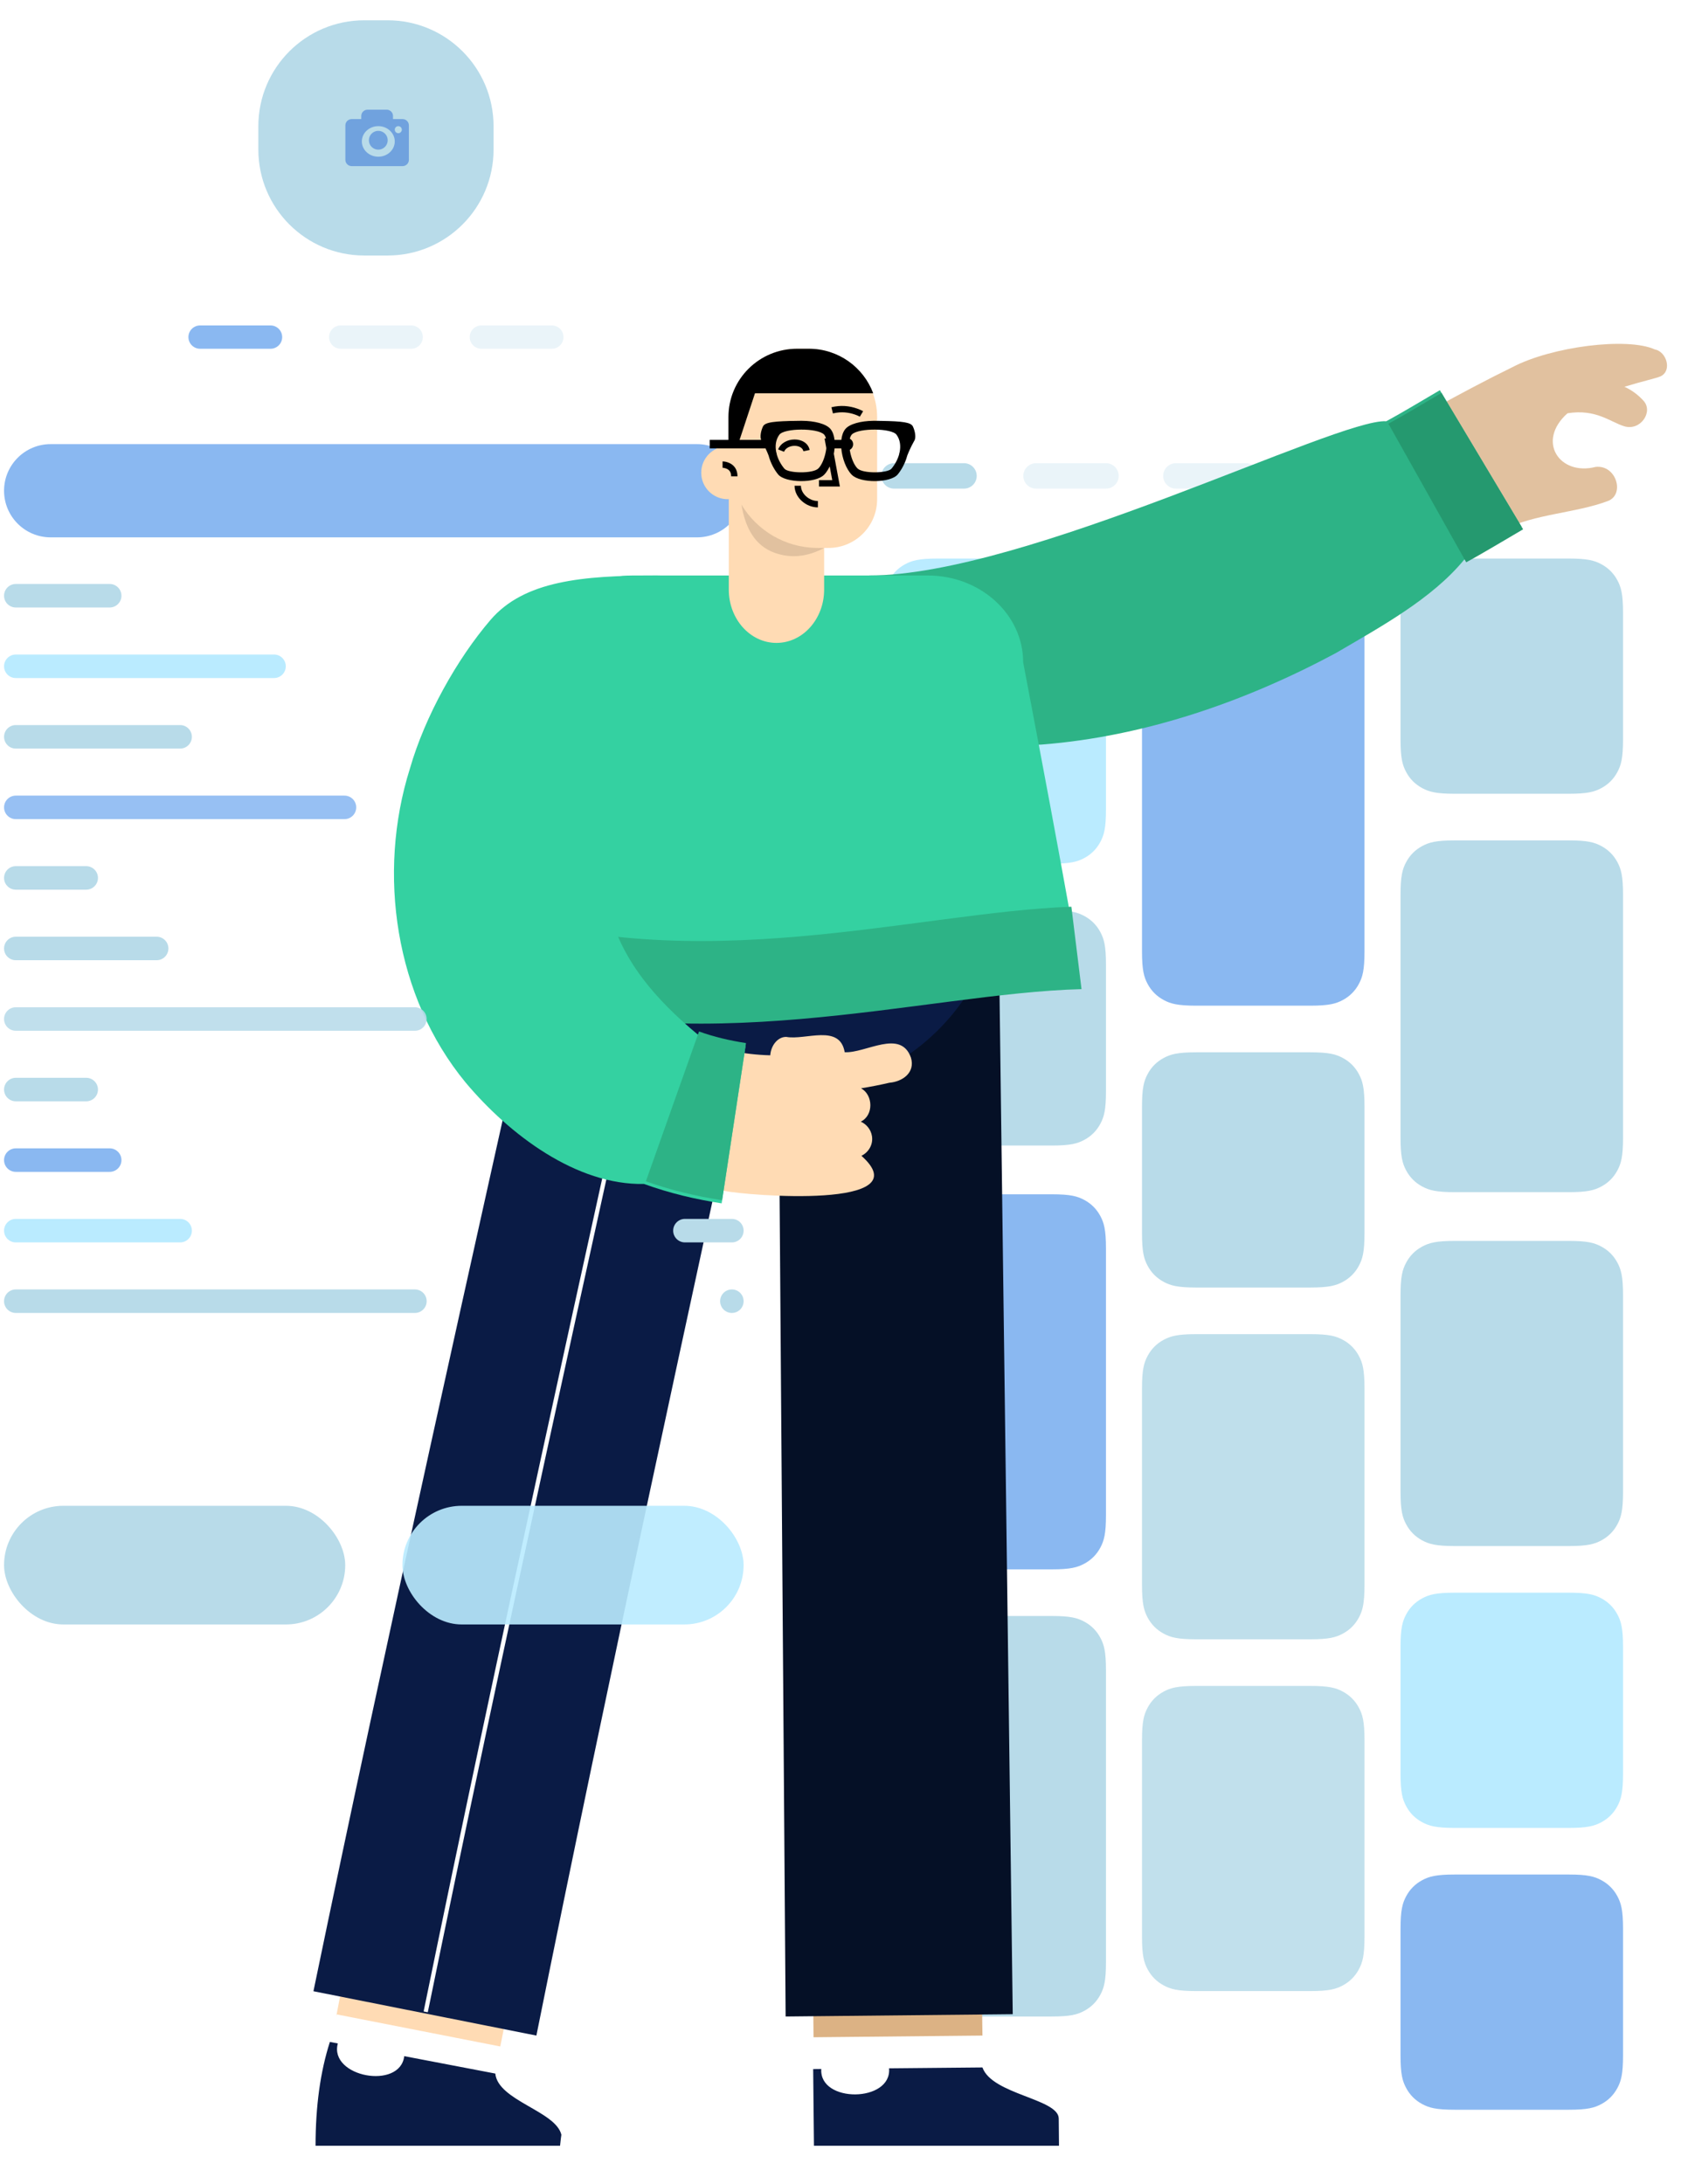 <svg viewBox="29.087 26.425 793.269 1030.575" xmlns="http://www.w3.org/2000/svg" overflow="visible" xmlns:xlink="http://www.w3.org/1999/xlink" width="793.269px" height="1030.575px"><g id="Master/Comps/User Interface" stroke="none" stroke-width="1" fill="none" fill-rule="evenodd"><g id="UI" transform="translate(31, 36)"><g id="Cards" transform="translate(414, 209)"><g id="Group"><g id="Group-7"><path d="M26.639,45 L80.361,45 C89.276,45 92.509,45.928 95.768,47.671 C99.028,49.414 101.586,51.972 103.329,55.232 C105.072,58.491 106,61.724 106,70.639 L106,163.361 C106,172.276 105.072,175.509 103.329,178.768 C101.586,182.028 99.028,184.586 95.768,186.329 C92.509,188.072 89.276,189 80.361,189 L26.639,189 C17.724,189 14.491,188.072 11.232,186.329 C7.972,184.586 5.414,182.028 3.671,178.768 C1.928,175.509 1,172.276 1,163.361 L1,70.639 C1,61.724 1.928,58.491 3.671,55.232 C5.414,51.972 7.972,49.414 11.232,47.671 C14.491,45.928 17.724,45 26.639,45 Z" id="Rectangle-2" fill="#BAEBFF"/><path d="M26.639,544 L80.361,544 C89.276,544 92.509,544.928 95.768,546.671 C99.028,548.414 101.586,550.972 103.329,554.232 C105.072,557.491 106,560.724 106,569.639 L106,707.361 C106,716.276 105.072,719.509 103.329,722.768 C101.586,726.028 99.028,728.586 95.768,730.329 C92.509,732.072 89.276,733 80.361,733 L26.639,733 C17.724,733 14.491,732.072 11.232,730.329 C7.972,728.586 5.414,726.028 3.671,722.768 C1.928,719.509 1,716.276 1,707.361 L1,569.639 C1,560.724 1.928,557.491 3.671,554.232 C5.414,550.972 7.972,548.414 11.232,546.671 C14.491,544.928 17.724,544 26.639,544 Z" id="Rectangle-2-Copy-9" fill="#B8DBE9"/><path d="M270.639,367 L324.361,367 C333.276,367 336.509,367.928 339.768,369.671 C343.028,371.414 345.586,373.972 347.329,377.232 C349.072,380.491 350,383.724 350,392.639 L350,485.361 C350,494.276 349.072,497.509 347.329,500.768 C345.586,504.028 343.028,506.586 339.768,508.329 C336.509,510.072 333.276,511 324.361,511 L270.639,511 C261.724,511 258.491,510.072 255.232,508.329 C251.972,506.586 249.414,504.028 247.671,500.768 C245.928,497.509 245,494.276 245,485.361 L245,392.639 C245,383.724 245.928,380.491 247.671,377.232 C249.414,373.972 251.972,371.414 255.232,369.671 C258.491,367.928 261.724,367 270.639,367 Z" id="Rectangle-2-Copy-8" fill="#B8DBE9"/><path d="M148.639,45 L202.361,45 C211.276,45 214.509,45.928 217.768,47.671 C221.028,49.414 223.586,51.972 225.329,55.232 C227.072,58.491 228,61.724 228,70.639 L228,230.361 C228,239.276 227.072,242.509 225.329,245.768 C223.586,249.028 221.028,251.586 217.768,253.329 C214.509,255.072 211.276,256 202.361,256 L148.639,256 C139.724,256 136.491,255.072 133.232,253.329 C129.972,251.586 127.414,249.028 125.671,245.768 C123.928,242.509 123,239.276 123,230.361 L123,70.639 C123,61.724 123.928,58.491 125.671,55.232 C127.414,51.972 129.972,49.414 133.232,47.671 C136.491,45.928 139.724,45 148.639,45 Z" id="Rectangle-2-Copy" fill="#8AB8F1"/><path d="M270.639,178 L324.361,178 C333.276,178 336.509,178.928 339.768,180.671 C343.028,182.414 345.586,184.972 347.329,188.232 C349.072,191.491 350,194.724 350,203.639 L350,318.361 C350,327.276 349.072,330.509 347.329,333.768 C345.586,337.028 343.028,339.586 339.768,341.329 C336.509,343.072 333.276,344 324.361,344 L270.639,344 C261.724,344 258.491,343.072 255.232,341.329 C251.972,339.586 249.414,337.028 247.671,333.768 C245.928,330.509 245,327.276 245,318.361 L245,203.639 C245,194.724 245.928,191.491 247.671,188.232 C249.414,184.972 251.972,182.414 255.232,180.671 C258.491,178.928 261.724,178 270.639,178 Z" id="Rectangle-2-Copy-4" fill="#B8DBE9"/><path d="M148.639,278 L202.361,278 C211.276,278 214.509,278.928 217.768,280.671 C221.028,282.414 223.586,284.972 225.329,288.232 C227.072,291.491 228,294.724 228,303.639 L228,363.361 C228,372.276 227.072,375.509 225.329,378.768 C223.586,382.028 221.028,384.586 217.768,386.329 C214.509,388.072 211.276,389 202.361,389 L148.639,389 C139.724,389 136.491,388.072 133.232,386.329 C129.972,384.586 127.414,382.028 125.671,378.768 C123.928,375.509 123,372.276 123,363.361 L123,303.639 C123,294.724 123.928,291.491 125.671,288.232 C127.414,284.972 129.972,282.414 133.232,280.671 C136.491,278.928 139.724,278 148.639,278 Z" id="Rectangle-2-Copy-5" fill="#B8DBE9"/><path d="M270.639,45 L324.361,45 C333.276,45 336.509,45.928 339.768,47.671 C343.028,49.414 345.586,51.972 347.329,55.232 C349.072,58.491 350,61.724 350,70.639 L350,130.361 C350,139.276 349.072,142.509 347.329,145.768 C345.586,149.028 343.028,151.586 339.768,153.329 C336.509,155.072 333.276,156 324.361,156 L270.639,156 C261.724,156 258.491,155.072 255.232,153.329 C251.972,151.586 249.414,149.028 247.671,145.768 C245.928,142.509 245,139.276 245,130.361 L245,70.639 C245,61.724 245.928,58.491 247.671,55.232 C249.414,51.972 251.972,49.414 255.232,47.671 C258.491,45.928 261.724,45 270.639,45 Z" id="Rectangle-2-Copy-2" fill="#B8DBE9"/><path d="M26.639,345 L80.361,345 C89.276,345 92.509,345.928 95.768,347.671 C99.028,349.414 101.586,351.972 103.329,355.232 C105.072,358.491 106,361.724 106,370.639 L106,496.361 C106,505.276 105.072,508.509 103.329,511.768 C101.586,515.028 99.028,517.586 95.768,519.329 C92.509,521.072 89.276,522 80.361,522 L26.639,522 C17.724,522 14.491,521.072 11.232,519.329 C7.972,517.586 5.414,515.028 3.671,511.768 C1.928,508.509 1,505.276 1,496.361 L1,370.639 C1,361.724 1.928,358.491 3.671,355.232 C5.414,351.972 7.972,349.414 11.232,347.671 C14.491,345.928 17.724,345 26.639,345 Z" id="Rectangle-2-Copy-6" fill="#8AB8F1"/><path d="M26.639,211 L80.361,211 C89.276,211 92.509,211.928 95.768,213.671 C99.028,215.414 101.586,217.972 103.329,221.232 C105.072,224.491 106,227.724 106,236.639 L106,296.361 C106,305.276 105.072,308.509 103.329,311.768 C101.586,315.028 99.028,317.586 95.768,319.329 C92.509,321.072 89.276,322 80.361,322 L26.639,322 C17.724,322 14.491,321.072 11.232,319.329 C7.972,317.586 5.414,315.028 3.671,311.768 C1.928,308.509 1,305.276 1,296.361 L1,236.639 C1,227.724 1.928,224.491 3.671,221.232 C5.414,217.972 7.972,215.414 11.232,213.671 C14.491,211.928 17.724,211 26.639,211 Z" id="Rectangle-2-Copy-3" fill="#B8DBE9"/><path d="M270.639,666 L324.361,666 C333.276,666 336.509,666.928 339.768,668.671 C343.028,670.414 345.586,672.972 347.329,676.232 C349.072,679.491 350,682.724 350,691.639 L350,751.361 C350,760.276 349.072,763.509 347.329,766.768 C345.586,770.028 343.028,772.586 339.768,774.329 C336.509,776.072 333.276,777 324.361,777 L270.639,777 C261.724,777 258.491,776.072 255.232,774.329 C251.972,772.586 249.414,770.028 247.671,766.768 C245.928,763.509 245,760.276 245,751.361 L245,691.639 C245,682.724 245.928,679.491 247.671,676.232 C249.414,672.972 251.972,670.414 255.232,668.671 C258.491,666.928 261.724,666 270.639,666 Z" id="Rectangle-2-Copy-12" fill="#8AB8F1"/><path d="M6,0 L39,0 C42.314,-6.08718376e-16 45,2.686 45,6 C45,9.314 42.314,12 39,12 L6,12 C2.686,12 4.05812251e-16,9.314 0,6 C-4.05812251e-16,2.686 2.686,6.08718376e-16 6,0 Z" id="Rectangle" fill="#B8DBE9"/><path d="M73,0 L106,0 C109.314,-6.08718376e-16 112,2.686 112,6 C112,9.314 109.314,12 106,12 L73,12 C69.686,12 67,9.314 67,6 C67,2.686 69.686,6.08718376e-16 73,0 Z" id="Rectangle-Copy" fill="#B8DBE9" opacity=".3"/><path d="M139,0 L172,0 C175.314,-6.08718376e-16 178,2.686 178,6 C178,9.314 175.314,12 172,12 L139,12 C135.686,12 133,9.314 133,6 C133,2.686 135.686,6.08718376e-16 139,0 Z" id="Rectangle-Copy-2" fill="#B8DBE9" opacity=".3"/><path d="M206,0 L239,0 C242.314,-6.08718376e-16 245,2.686 245,6 C245,9.314 242.314,12 239,12 L206,12 C202.686,12 200,9.314 200,6 C200,2.686 202.686,6.08718376e-16 206,0 Z" id="Rectangle-Copy-3" fill="#B8DBE9" opacity=".3"/><path d="M272,0 L305,0 C308.314,-6.08718376e-16 311,2.686 311,6 C311,9.314 308.314,12 305,12 L272,12 C268.686,12 266,9.314 266,6 C266,2.686 268.686,6.08718376e-16 272,0 Z" id="Rectangle-Copy-4" fill="#B8DBE9" opacity=".3"/></g></g></g><g id="Profile"><g id="Group-6"><path d="M170,0 L181,0 C208.614,-5.07265313e-15 231,22.386 231,50 L231,61 C231,88.614 208.614,111 181,111 L170,111 C142.386,111 120,88.614 120,61 L120,50 C120,22.386 142.386,5.07265313e-15 170,0 Z" id="Rectangle" fill="#B8DBE9"/><path d="M171.56,42.18 C169.904,42.18 168.562,43.505 168.562,45.14 L168.562,46.62 L164.067,46.62 C162.411,46.62 161.07,47.945 161.07,49.58 L161.07,65.86 C161.07,67.495 162.411,68.82 164.067,68.82 L188.043,68.82 C189.699,68.82 191.04,67.495 191.04,65.86 L191.04,49.58 C191.04,47.945 189.699,46.62 188.043,46.62 L183.548,46.62 L183.548,45.14 C183.548,43.505 182.206,42.18 180.55,42.18 L171.56,42.18 Z M176.61,49.95 C180.894,49.95 184.38,53.187 184.38,57.165 C184.38,61.143 180.894,64.38 176.61,64.38 C172.326,64.38 168.84,61.143 168.84,57.165 C168.84,53.187 172.326,49.95 176.61,49.95 Z M186.045,49.95 C186.964,49.95 187.71,50.696 187.71,51.615 C187.71,52.534 186.964,53.28 186.045,53.28 C185.126,53.28 184.38,52.534 184.38,51.615 C184.38,50.696 185.126,49.95 186.045,49.95 Z M176.61,52.17 C174.158,52.17 172.17,54.158 172.17,56.61 C172.17,59.062 174.158,61.05 176.61,61.05 C179.062,61.05 181.05,59.062 181.05,56.61 C181.05,54.158 179.062,52.17 176.61,52.17 Z" id="Shape" fill="#70A2DE" fill-rule="nonzero"/><path d="M92.5,144 L125.75,144 C128.788,144 131.25,146.462 131.25,149.5 C131.25,152.538 128.788,155 125.75,155 L92.5,155 C89.462,155 87,152.538 87,149.5 C87,146.462 89.462,144 92.5,144 Z" id="Rectangle" fill="#8AB8F1"/><path d="M158.875,144 L192.125,144 C195.163,144 197.625,146.462 197.625,149.5 C197.625,152.538 195.163,155 192.125,155 L158.875,155 C155.837,155 153.375,152.538 153.375,149.5 C153.375,146.462 155.837,144 158.875,144 Z" id="Rectangle-Copy" fill="#B8DBE9" opacity=".3"/><path d="M225.25,144 L258.5,144 C261.538,144 264,146.462 264,149.5 C264,152.538 261.538,155 258.5,155 L225.25,155 C222.212,155 219.75,152.538 219.75,149.5 C219.75,146.462 222.212,144 225.25,144 Z" id="Rectangle-Copy-2" fill="#B8DBE9" opacity=".3"/><path d="M321.31,266 L343.452,266 C346.516,266 349,268.484 349,271.548 C349,274.613 346.516,277.097 343.452,277.097 L321.31,277.097 C318.246,277.097 315.762,274.613 315.762,271.548 C315.762,268.484 318.246,266 321.31,266 Z" id="Rectangle" fill="#B8DBE9"/><path d="M310.231,299.29 L343.452,299.29 C346.516,299.29 349,301.774 349,304.839 C349,307.903 346.516,310.387 343.452,310.387 L310.231,310.387 C307.167,310.387 304.683,307.903 304.683,304.839 C304.683,301.774 307.167,299.29 310.231,299.29 Z" id="Rectangle" fill="#B8DBE9"/><path d="M332.39,332.581 L343.452,332.581 C346.516,332.581 349,335.065 349,338.129 C349,341.193 346.516,343.677 343.452,343.677 L332.39,343.677 C329.325,343.677 326.841,341.193 326.841,338.129 C326.841,335.065 329.325,332.581 332.39,332.581 Z" id="Rectangle" fill="#B8DBE9"/><path d="M343.46,365.871 C346.52,365.871 349,368.351 349,371.411 L349,371.428 C349,374.488 346.52,376.968 343.46,376.968 C340.401,376.968 337.921,374.488 337.921,371.428 L337.921,371.411 C337.921,368.351 340.401,365.871 343.46,365.871 Z" id="Rectangle" fill="#B8DBE9"/><path d="M321.31,399.161 L343.452,399.161 C346.516,399.161 349,401.645 349,404.71 C349,407.774 346.516,410.258 343.452,410.258 L321.31,410.258 C318.246,410.258 315.762,407.774 315.762,404.71 C315.762,401.645 318.246,399.161 321.31,399.161 Z" id="Rectangle" fill="#B8DBE9"/><path d="M332.39,432.452 L343.452,432.452 C346.516,432.452 349,434.936 349,438 C349,441.064 346.516,443.548 343.452,443.548 L332.39,443.548 C329.325,443.548 326.841,441.064 326.841,438 C326.841,434.936 329.325,432.452 332.39,432.452 Z" id="Rectangle" fill="#B8DBE9"/><path d="M343.46,465.742 C346.52,465.742 349,468.222 349,471.282 L349,471.299 C349,474.359 346.52,476.839 343.46,476.839 C340.401,476.839 337.921,474.359 337.921,471.299 L337.921,471.282 C337.921,468.222 340.401,465.742 343.46,465.742 Z" id="Rectangle" fill="#8AB8F1"/><path d="M5.548,598.903 L193.88,598.903 C196.944,598.903 199.429,601.387 199.429,604.452 C199.429,607.516 196.944,610 193.88,610 L5.548,610 C2.484,610 3.75267243e-16,607.516 0,604.452 C-3.75267243e-16,601.387 2.484,598.903 5.548,598.903 Z" id="Rectangle" fill="#B8DBE9"/><path d="M332.39,499.032 L343.452,499.032 C346.516,499.032 349,501.516 349,504.581 C349,507.645 346.516,510.129 343.452,510.129 L332.39,510.129 C329.325,510.129 326.841,507.645 326.841,504.581 C326.841,501.516 329.325,499.032 332.39,499.032 Z" id="Rectangle" fill="#8AB8F1"/><path d="M321.31,532.323 L343.452,532.323 C346.516,532.323 349,534.807 349,537.871 C349,540.935 346.516,543.419 343.452,543.419 L321.31,543.419 C318.246,543.419 315.762,540.935 315.762,537.871 C315.762,534.807 318.246,532.323 321.31,532.323 Z" id="Rectangle" fill="#B8DBE9"/><path d="M5.548,565.613 L83.087,565.613 C86.151,565.613 88.635,568.097 88.635,571.161 C88.635,574.226 86.151,576.71 83.087,576.71 L5.548,576.71 C2.484,576.71 3.75267243e-16,574.226 0,571.161 C-3.75267243e-16,568.097 2.484,565.613 5.548,565.613 Z" id="Rectangle" fill="#BAEBFF"/><path d="M5.548,532.323 L49.848,532.323 C52.913,532.323 55.397,534.807 55.397,537.871 C55.397,540.935 52.913,543.419 49.848,543.419 L5.548,543.419 C2.484,543.419 3.75267243e-16,540.935 0,537.871 C-3.75267243e-16,534.807 2.484,532.323 5.548,532.323 Z" id="Rectangle" fill="#8AB8F1"/><path d="M5.548,499.032 L38.769,499.032 C41.833,499.032 44.317,501.516 44.317,504.581 C44.317,507.645 41.833,510.129 38.769,510.129 L5.548,510.129 C2.484,510.129 3.75267243e-16,507.645 0,504.581 C-3.75267243e-16,501.516 2.484,499.032 5.548,499.032 Z" id="Rectangle" fill="#B8DBE9"/><path d="M5.548,332.581 L83.087,332.581 C86.151,332.581 88.635,335.065 88.635,338.129 C88.635,341.193 86.151,343.677 83.087,343.677 L5.548,343.677 C2.484,343.677 3.75267243e-16,341.193 0,338.129 C-3.75267243e-16,335.065 2.484,332.581 5.548,332.581 Z" id="Rectangle" fill="#B8DBE9"/><path d="M5.548,299.29 L127.404,299.29 C130.468,299.29 132.952,301.774 132.952,304.839 C132.952,307.903 130.468,310.387 127.404,310.387 L5.548,310.387 C2.484,310.387 3.75267243e-16,307.903 0,304.839 C-3.75267243e-16,301.774 2.484,299.29 5.548,299.29 Z" id="Rectangle" fill="#BAEBFF"/><path d="M5.548,266 L49.848,266 C52.913,266 55.397,268.484 55.397,271.548 C55.397,274.613 52.913,277.097 49.848,277.097 L5.548,277.097 C2.484,277.097 3.75267243e-16,274.613 0,271.548 C-3.75267243e-16,268.484 2.484,266 5.548,266 Z" id="Rectangle" fill="#B8DBE9"/><path d="M22,200 L327,200 C339.15,200 349,209.85 349,222 C349,234.15 339.15,244 327,244 L22,244 C9.85,244 1.48797825e-15,234.15 0,222 C-1.48797825e-15,209.85 9.85,200 22,200 Z" id="Rectangle-2" fill="#8AB8F1"/><rect id="Rectangle-2" fill="#B8DBE9" x="0" y="701" width="161" height="56" rx="28"/></g><g id="Group-3" transform="translate(0, 266)"/></g></g><g transform="translate(0, 180) scale(1 1)" id="Master/Character/Standing"><g id="Master/Character/Standing" stroke="none" stroke-width="1" fill="none" fill-rule="evenodd"><g id="Legs" transform="translate(50, 263) scale(1 1)"><g id="Legs/Pants Stand Forward" stroke="none" stroke-width="1" fill="none" fill-rule="evenodd"><g id="Right-leg" transform="translate(345.827, 6)"><path d="M17.173,538.794 C16.728,482.563 14.632,368.339 14.174,314.255 C14.074,304.52 21.957,296.547 31.783,296.448 L75.525,295.999 C85.351,295.901 93.396,303.711 93.496,313.444 C94.158,366.84 96.226,482.493 96.877,538 C96.913,541.564 17.209,542.36 17.173,538.794 Z" id="SKIN-DARKER" fill="#dcb284"/><path d="M5.534,1.348 C2.532,1.379 0.133,4.68 0.173,8.722 C0.929,105.46 3.298,438.016 4.001,529 L111.173,527.908 C110.035,440.845 105.595,95.584 104.372,2.335 C104.697,-0.405 71.751,-0.733 5.534,1.348 Z" id="Fill-3" fill="#051026"/><polygon id="Fill-5" fill="#FFF" points="97.173 566.207 17.468 567 17.173 538.794 96.877 538"/><path d="M52.813,553.452 C54.171,569.631 19.788,569.982 20.822,553.783 C18.399,553.808 17,553.824 17,553.824 L17.367,590 L133,590 L132.881,577.134 C132.787,567.799 101.399,565.831 96.877,553.04 C79.838,553.188 65.15,553.325 52.813,553.452 Z" id="Fill-7" fill="#0A1B45"/></g><path d="M243,0 C243,55.228 289.562,100 347,100 C404.438,100 451,55.228 451,0" id="Waist" fill="#0A1B45"/><g id="Left-Leg" transform="translate(126.999, 0)"><path d="M13.305,561.441 C11.111,546.185 10.322,537.038 10.938,534 C20.147,485.625 25.592,459.484 35.742,411.455 L57.052,312.169 C59.142,302.498 68.628,296.335 78.231,298.398 L120.986,307.585 C130.591,309.65 136.676,319.145 134.592,328.796 C120.349,394.795 106.123,460.864 92.656,526.807 C89.875,540.41 86.5,557.386 83.957,570.941" id="SKIN" fill="#ffdbb4"/><path d="M116.006,0 C113.764,3.48 112.459,6.7 112.093,9.662 C74.676,177.729 34.966,354.281 0.001,523.075 L105.209,544 C139.1,375.548 177.579,199.924 213.938,32.068 C215.254,28.071 216.244,20.048 211.195,19.22 L116.006,0 Z" id="Fill-14" fill="#0A1B45"/><path d="M83.36,579 L5.001,565.283 C6.56,556.358 9.177,543 10.938,534 L89.001,549.309 C87.337,557.831 84.826,570.583 83.36,579" id="Fill-17" fill="#FFF"/><path d="M48.072,554.708 C46.329,554.375 44.584,554.041 42.851,553.71 C40.929,569.772 7.24,563.569 11.507,547.716 C9.133,547.262 7.762,547 7.762,547 C3.255,560.99 1.001,577.323 1.001,596 L116.379,596 C116.689,593.1 116.896,591.364 117.001,590.793 C114.319,579.592 87.077,574.709 85.822,561.925 C80.945,560.993 64.572,557.862 48.072,554.708 Z" id="Fill-19" fill="#0A1B45"/><path d="M167.001,9.43 L165.045,9 C127.198,180.887 87.316,360.037 52.001,532.611 L53.964,533 C89.284,360.409 129.149,181.339 167.001,9.43" id="Fill-21" fill="#FFF"/></g></g></g><g id="Body" transform="translate(17, -31) scale(1 1)"><g id="Body/Sweats Grab Up" stroke="none" stroke-width="1" fill="none" fill-rule="evenodd"><g id="Right-Arm" transform="translate(419, 39)"><path d="M351.911,74.825 C336.722,80.579 317.006,80.913 302.436,88.516 C263.821,111.31 224.304,131.664 181.824,148.209 C164.943,154.973 145.665,161.119 128.141,166.071 C114.923,169.659 99.692,172.981 86.151,175.394 C73.666,177.834 58.933,180.412 48.858,170.629 C27.301,155.167 37.494,116.534 62.955,112.139 C74.475,110.67 87.629,108.172 98.892,105.347 C118.63,100.711 139.138,94.079 158.001,86.659 C209.79,68.151 257.224,35.929 306.703,11.741 C325.404,1.902 361.089,-2.551 374.012,3.332 C379.599,4.367 382.247,13.45 376.674,16.03 C374.839,16.879 367.841,18.415 359.664,20.935 C363.589,22.723 366.535,25.203 368.65,27.53 C373.416,32.74 367.265,41.807 359.71,39.619 C353.091,37.666 346.307,31.249 332.797,33.444 C317.935,46.641 329.051,63.131 346.057,58.765 C355.804,57.642 359.974,71.677 351.911,74.825" id="SKIN" fill="#ffdbb4"/><path d="M351.911,74.825 C336.722,80.579 317.006,80.913 302.436,88.516 C263.821,111.31 224.304,131.664 181.824,148.209 C164.943,154.973 145.665,161.119 128.141,166.071 C114.923,169.659 99.692,172.981 86.151,175.394 C73.666,177.834 58.933,180.412 48.858,170.629 C27.301,155.167 37.494,116.534 62.955,112.139 C74.475,110.67 87.629,108.172 98.892,105.347 C118.63,100.711 139.138,94.079 158.001,86.659 C209.79,68.151 257.224,35.929 306.703,11.741 C325.404,1.902 361.089,-2.551 374.012,3.332 C379.599,4.367 382.247,13.45 376.674,16.03 C374.839,16.879 367.841,18.415 359.664,20.935 C363.589,22.723 366.535,25.203 368.65,27.53 C373.416,32.74 367.265,41.807 359.71,39.619 C353.091,37.666 346.307,31.249 332.797,33.444 C317.935,46.641 329.051,63.131 346.057,58.765 C355.804,57.642 359.974,71.677 351.911,74.825" id="SHADOW" fill="#000" opacity=".12"/><path d="M272.569,22.551 C265.407,26.728 254.491,33.328 247.271,37.21 C224.386,35.711 77.16,109.999 3.265,110 C-9.026,128.498 17.424,171.281 37.417,183.308 C51.44,192.984 68.468,190.362 84.624,189.783 C133.257,185.986 180.649,169.58 223.414,146.642 C244.402,134.354 268.758,121.086 283.96,102.625 C291.851,98.422 303.296,91.413 311.072,86.913 L272.569,22.551 Z" id="Fill-4" fill="#2DB386"/><path d="M248.285,38.366 L284.995,103.767 C292.626,99.647 304.272,92.623 311.844,88.202 L273.341,23.839 C266.246,27.977 255.433,34.513 248.285,38.366" id="Fill-6" fill="#25996F"/></g><g id="Body" transform="translate(238, 149)"><path d="M278.107,192.299 C205.539,197.379 1.441,174.139 3.751,161.205 C8.333,135.552 16.264,95.466 27.546,40.948 C27.546,18.333 47.704,-0.001 72.569,-0.001 L211.896,-0.001 C236.761,-0.001 256.917,18.333 256.917,40.948 C266.871,93.235 274.103,132.007 278.614,157.265 C280.224,166.283 280.055,177.961 278.107,192.299 Z" id="Sweat-Body" fill="#34D1A1"/><path d="M0,195.19 C100.651,230.844 209.777,197.117 284.463,195.19 L279.673,156.301 C206.511,158.918 101.819,190.863 3.675,157.117 L0,195.19 Z" id="Bottom" fill="#2DB386"/></g><g id="Left-Arm" transform="translate(198, 149)"><path d="M177.574,226.421 C127.984,225.146 79.432,188.41 82.563,136.019 C83.293,111.919 92.066,89.652 105.289,68.488 C114.122,54.541 109.607,34.528 96.981,24.067 C46.365,-12.355 16.726,98.443 16.582,134.351 C15.828,159.62 21.483,185.785 33.411,208.301 C57.138,254.398 105.652,283.333 155.531,290.35 C166.927,292.718 249.018,299.186 220.595,273.842 C224.166,272.101 226.222,268.305 225.551,264.451 C225.015,261.359 222.934,258.91 220.29,257.721 C226.422,254.769 226.174,245.143 220.425,241.989 C224.686,241.301 229.571,240.35 233.782,239.367 C239.951,238.849 246.102,234.624 243.96,227.503 C239.064,213.817 222.695,225.481 212.702,224.967 C210.427,211.466 194.196,219.401 185.151,217.738 C181.318,217.627 177.937,221.498 177.574,226.421" id="SKIN" fill="#ffdbb4"/><path d="M154.629,296.283 C142.35,294.401 130.038,291.488 117.986,287.128 C86.14,287.753 54.578,263.995 33.818,239.276 C0.493,198.821 -8.052,140.559 7.516,91.143 C14.609,66.449 29.774,39.334 45.589,20.928 C61.404,2.522 88.783,-1.76547303e-07 123.938,-1.76547303e-07 C159.093,-1.76547303e-07 127.352,40.956 123.938,57.564 C119.746,70.824 111.467,82.925 107.607,96.289 C89.209,148.567 101.996,182.184 143.22,216.501 C150.379,219.114 158.026,220.924 165.9,222.135 L154.629,296.283 Z" id="Fill-12" fill="#34D1A1"/><path d="M118.882,285.857 L143.955,215.172 C150.946,217.711 158.428,219.46 166.125,220.651 L154.855,294.798 C142.798,292.943 130.711,290.109 118.882,285.857" id="Fill-15" fill="#2DB386"/></g></g></g><g id="Head" transform="translate(338, -61) scale(1 1)"><g id="Head/Short Hair" stroke="none" stroke-width="1" fill="none" fill-rule="evenodd"><g id="Head" transform="translate(22, 72)"><g id="head" transform="translate(0, 0)" fill="#ffdbb4"><path d="M13,62 L58,62 L58,113.633 C58,127.538 47.926,138.81 35.5,138.81 C23.074,138.81 13,127.538 13,113.633 L13,62 Z" id="SKIN"/><path d="M60.053,94 L55.066,94 C31.834,94 13.001,75.167 13.001,51.935 L13.001,32.203 C13.001,14.418 27.418,0 45.203,0 L50.797,0 C68.582,0 83.001,14.418 83.001,32.203 L83.001,71.052 C83.001,83.726 72.727,94 60.053,94" id="SKIN"/><path d="M25,58.5 C25,65.403 19.404,71 12.5,71 C5.596,71 0,65.403 0,58.5 C0,51.597 5.596,46 12.5,46 C19.404,46 25,51.597 25,58.5" id="SKIN"/></g><path d="M10.067,53.169 C10.972,53.169 12.224,53.377 13.509,54.02 C15.655,55.093 17.013,57.055 17.104,59.902 L17.109,60.211 L14.109,60.211 C14.109,58.375 13.408,57.323 12.167,56.703 C11.707,56.473 11.198,56.32 10.686,56.235 C10.435,56.193 10.239,56.175 10.125,56.17 L10.067,56.169 L10.067,53.169 Z" id="ear-line" fill="#000"/><path d="M34.751,96.332 C25.456,93.044 20.819,84.739 18.982,73.568 C26.253,85.67 39.441,93.813 54.544,93.997 L55.066,94 L58,94 C50.063,98.23 42.313,99.007 34.751,96.332 Z" id="SHADOW" fill="#000" opacity=".12"/><path d="M50.809,0 C64.717,0 76.575,8.738 81.146,20.999 L25.366,21 L17.109,46 L12.842,46 L12.842,32.203 C12.842,14.418 27.324,0 45.19,0 L50.809,0 Z" id="Combined-Shape" fill="#000"/></g></g></g><g id="Expression" transform="translate(385, 34) scale(1 1)" fill="#000"><defs><filter id="expressionwink-filter-1"><feColorMatrix in="SourceGraphic" values="0 0 0 0 0 0 0 0 0 0 0 0 0 0 0 0 0 0 1 0"/></filter></defs><g id="Expression/Wink" stroke="none" stroke-width="1" fill="none" fill-rule="evenodd"><g filter="url(#expressionwink-filter-1)" id="Group-17"><g transform="translate(9, 3)"><path d="M37.686,19.063 C37.686,17.406 36.343,16.063 34.686,16.063 C33.029,16.063 31.686,17.406 31.686,19.063 C31.686,20.72 33.029,22.063 34.686,22.063 C36.343,22.063 37.686,20.72 37.686,19.063" id="Fill-1" fill="#000"/><path d="M13.047,38.649 C13.047,42.323 16.789,45.721 20.807,45.853 L21.048,45.857 L21.048,48.857 C15.451,48.857 10.222,44.291 10.052,38.918 L10.047,38.649 L13.047,38.649 Z" id="Stroke-5" fill="#000" fill-rule="nonzero"/><path d="M2.576,9.211 C6.262,8.068 10.354,7.816 14.568,9 L15.037,9.137 L14.16,12.006 C10.415,10.861 6.753,11.057 3.465,12.077 C2.876,12.259 2.354,12.454 1.906,12.646 L1.678,12.747 L1.408,12.876 L0,10.227 C0.506,9.958 1.383,9.581 2.576,9.211 Z" id="Stroke-7" fill="#000" fill-rule="nonzero"/><path d="M27.433,1.611 C31.729,0.54 35.851,0.927 39.545,2.221 C40.663,2.612 41.529,3.009 42.105,3.324 L42.391,3.487 L40.846,6.059 L40.683,5.968 C40.585,5.915 40.453,5.847 40.288,5.768 C39.789,5.525 39.208,5.281 38.554,5.052 C35.507,3.985 32.127,3.635 28.617,4.414 L28.158,4.522 L27.433,1.611 Z" id="Stroke-9" fill="#000" fill-rule="nonzero"/><path d="M2.293,21.506 C4.783,15.281 15.577,15.206 17.105,21.531 L17.157,21.769 L14.215,22.357 C13.54,18.981 6.801,18.922 5.162,22.429 L5.079,22.62 L2.293,21.506 Z" id="Stroke-15" fill="#000" fill-rule="nonzero"/></g></g><polygon id="Stroke-5" fill="#000" fill-rule="nonzero" points="33.198 19.397 36.148 18.85 40.435 42 30.561 42 30.561 39 36.828 38.999"/></g></g><g id="Accessories" transform="translate(372, 56) scale(1 1)" fill="#000"><g id="Accessories/None" stroke="none" stroke-width="1" fill="none" fill-rule="evenodd" fill-opacity="0"/></g><g id="Glasses" transform="translate(364, 42) scale(1 1)" fill="#000"><g id="Glasses/Thick" stroke="none" stroke-width="1" fill="none" fill-rule="evenodd"><path d="M43.545,3 C49.289,3.025 55.021,4.352 57.086,6.974 C58.094,8.255 58.677,10.015 58.907,12 L62.114,12 C62.344,10.015 62.927,8.255 63.935,6.974 C65.953,4.411 71.473,3.086 77.084,3.004 L77.476,3 L77.897,3 L80.815,3.038 C91.082,3.207 94.98,3.731 95.894,5.694 C96.905,7.864 97.472,10.849 96.57,12.398 L96.435,12.608 C96.261,12.88 95.819,13.703 95.332,14.678 L95.227,14.889 L94.797,15.775 C94.177,17.075 93.622,18.348 93.212,19.432 L93.144,19.687 L93.144,19.687 C92.253,22.964 90.486,26.197 88.699,28.337 C85.349,32.346 71.113,32.608 67.033,28.458 C64.404,25.783 62.508,20.742 62.088,16 L58.934,16 C58.514,20.742 56.617,25.783 53.988,28.458 C49.908,32.608 35.672,32.346 32.323,28.337 C30.535,26.197 28.768,22.964 27.877,19.687 L27.81,19.432 C27.423,18.411 26.908,17.222 26.332,16 L0,16 L0,12 L24.263,12 C23.642,10.377 24.197,7.691 25.127,5.694 C26.097,3.612 30.422,3.149 42.144,3.011 L43.125,3 L43.545,3 Z M32.854,9.578 C31.133,11.939 30.798,14.904 31.406,17.853 L31.633,18.466 L31.554,18.498 C32.195,21.036 33.514,23.528 35.227,25.579 C37.085,27.803 48.786,28.019 51.303,25.458 C54.506,22.201 56.38,12.959 54.23,9.808 L54.107,9.639 L53.981,9.493 C51.015,6.325 35.19,6.373 32.854,9.578 Z M88.167,9.578 C85.866,6.422 70.483,6.328 67.184,9.351 L67.04,9.493 L66.915,9.639 L66.791,9.808 C64.641,12.959 66.515,22.201 69.718,25.458 C72.235,28.019 83.936,27.803 85.794,25.579 C87.407,23.649 88.67,21.328 89.347,18.946 L89.467,18.498 L89.388,18.466 L89.615,17.853 L89.615,17.853 C90.224,14.904 89.888,11.939 88.167,9.578 Z" id="Shape" fill="#000"/></g></g></g></g><g id="Foreground" transform="translate(31, 401.871)"><path d="M562.639,254.129 L616.361,254.129 C625.276,254.129 628.509,255.057 631.768,256.8 C635.028,258.543 637.586,261.101 639.329,264.361 C641.072,267.62 642,270.853 642,279.768 L642,372.49 C642,381.405 641.072,384.638 639.329,387.897 C637.586,391.157 635.028,393.715 631.768,395.458 C628.509,397.201 625.276,398.129 616.361,398.129 L562.639,398.129 C553.724,398.129 550.491,397.201 547.232,395.458 C543.972,393.715 541.414,391.157 539.671,387.897 C537.928,384.638 537,381.405 537,372.49 L537,279.768 C537,270.853 537.928,267.62 539.671,264.361 C541.414,261.101 543.972,258.543 547.232,256.8 C550.491,255.057 553.724,254.129 562.639,254.129 Z" id="Rectangle-2-Copy-7" fill="#B8DBE9" opacity=".906"/><path d="M562.639,420.129 L616.361,420.129 C625.276,420.129 628.509,421.057 631.768,422.8 C635.028,424.543 637.586,427.101 639.329,430.361 C641.072,433.62 642,436.853 642,445.768 L642,538.49 C642,547.405 641.072,550.638 639.329,553.897 C637.586,557.157 635.028,559.715 631.768,561.458 C628.509,563.201 625.276,564.129 616.361,564.129 L562.639,564.129 C553.724,564.129 550.491,563.201 547.232,561.458 C543.972,559.715 541.414,557.157 539.671,553.897 C537.928,550.638 537,547.405 537,538.49 L537,445.768 C537,436.853 537.928,433.62 539.671,430.361 C541.414,427.101 543.972,424.543 547.232,422.8 C550.491,421.057 553.724,420.129 562.639,420.129 Z" id="Rectangle-2-Copy-10" fill="#B8DBE9" opacity=".866"/><path d="M684.639,376.129 L738.361,376.129 C747.276,376.129 750.509,377.057 753.768,378.8 C757.028,380.543 759.586,383.101 761.329,386.361 C763.072,389.62 764,392.853 764,401.768 L764,461.49 C764,470.405 763.072,473.638 761.329,476.897 C759.586,480.157 757.028,482.715 753.768,484.458 C750.509,486.201 747.276,487.129 738.361,487.129 L684.639,487.129 C675.724,487.129 672.491,486.201 669.232,484.458 C665.972,482.715 663.414,480.157 661.671,476.897 C659.928,473.638 659,470.405 659,461.49 L659,401.768 C659,392.853 659.928,389.62 661.671,386.361 C663.414,383.101 665.972,380.543 669.232,378.8 C672.491,377.057 675.724,376.129 684.639,376.129 Z" id="Rectangle-2-Copy-11" fill="#BAEBFF"/><path d="M343.46,233.032 C346.52,233.032 349,235.512 349,238.572 L349,238.589 C349,241.649 346.52,244.129 343.46,244.129 C340.401,244.129 337.921,241.649 337.921,238.589 L337.921,238.572 C337.921,235.512 340.401,233.032 343.46,233.032 Z" id="Rectangle" fill="#B8DBE9"/><path d="M321.31,199.742 L343.452,199.742 C346.516,199.742 349,202.226 349,205.29 C349,208.355 346.516,210.839 343.452,210.839 L321.31,210.839 C318.246,210.839 315.762,208.355 315.762,205.29 C315.762,202.226 318.246,199.742 321.31,199.742 Z" id="Rectangle" fill="#B8DBE9"/><path d="M5.548,99.871 L193.88,99.871 C196.944,99.871 199.429,102.355 199.429,105.419 C199.429,108.484 196.944,110.968 193.88,110.968 L5.548,110.968 C2.484,110.968 5.40387746e-13,108.484 5.40012479e-13,105.419 C5.39637212e-13,102.355 2.484,99.871 5.548,99.871 Z" id="Rectangle" fill="#B8DBE9" opacity=".89"/><path d="M5.548,66.581 L72.007,66.581 C75.071,66.581 77.556,69.065 77.556,72.129 C77.556,75.193 75.071,77.677 72.007,77.677 L5.548,77.677 C2.484,77.677 -4.04634092e-13,75.193 -4.05009359e-13,72.129 C-4.05384627e-13,69.065 2.484,66.581 5.548,66.581 Z" id="Rectangle" fill="#B8DBE9"/><path d="M5.548,33.29 L38.769,33.29 C41.833,33.29 44.317,35.774 44.317,38.839 C44.317,41.903 41.833,44.387 38.769,44.387 L5.548,44.387 C2.484,44.387 1.32553747e-12,41.903 1.3251622e-12,38.839 C1.32478693e-12,35.774 2.484,33.29 5.548,33.29 Z" id="Rectangle" fill="#B8DBE9"/><path d="M5.548,3.99680289e-13 L160.642,3.99680289e-13 C163.706,3.73157243e-13 166.19,2.484 166.19,5.548 C166.19,8.613 163.706,11.097 160.642,11.097 L5.548,11.097 C2.484,11.097 -1.39228849e-12,8.613 -1.39266376e-12,5.548 C-1.39303903e-12,2.484 2.484,4.0024319e-13 5.548,3.99680289e-13 Z" id="Rectangle" fill="#8AB8F1" opacity=".89"/><rect id="Rectangle-2" fill="#BAEBFF" opacity=".908" x="188" y="335.129" width="161" height="56" rx="28"/></g></g></svg>
